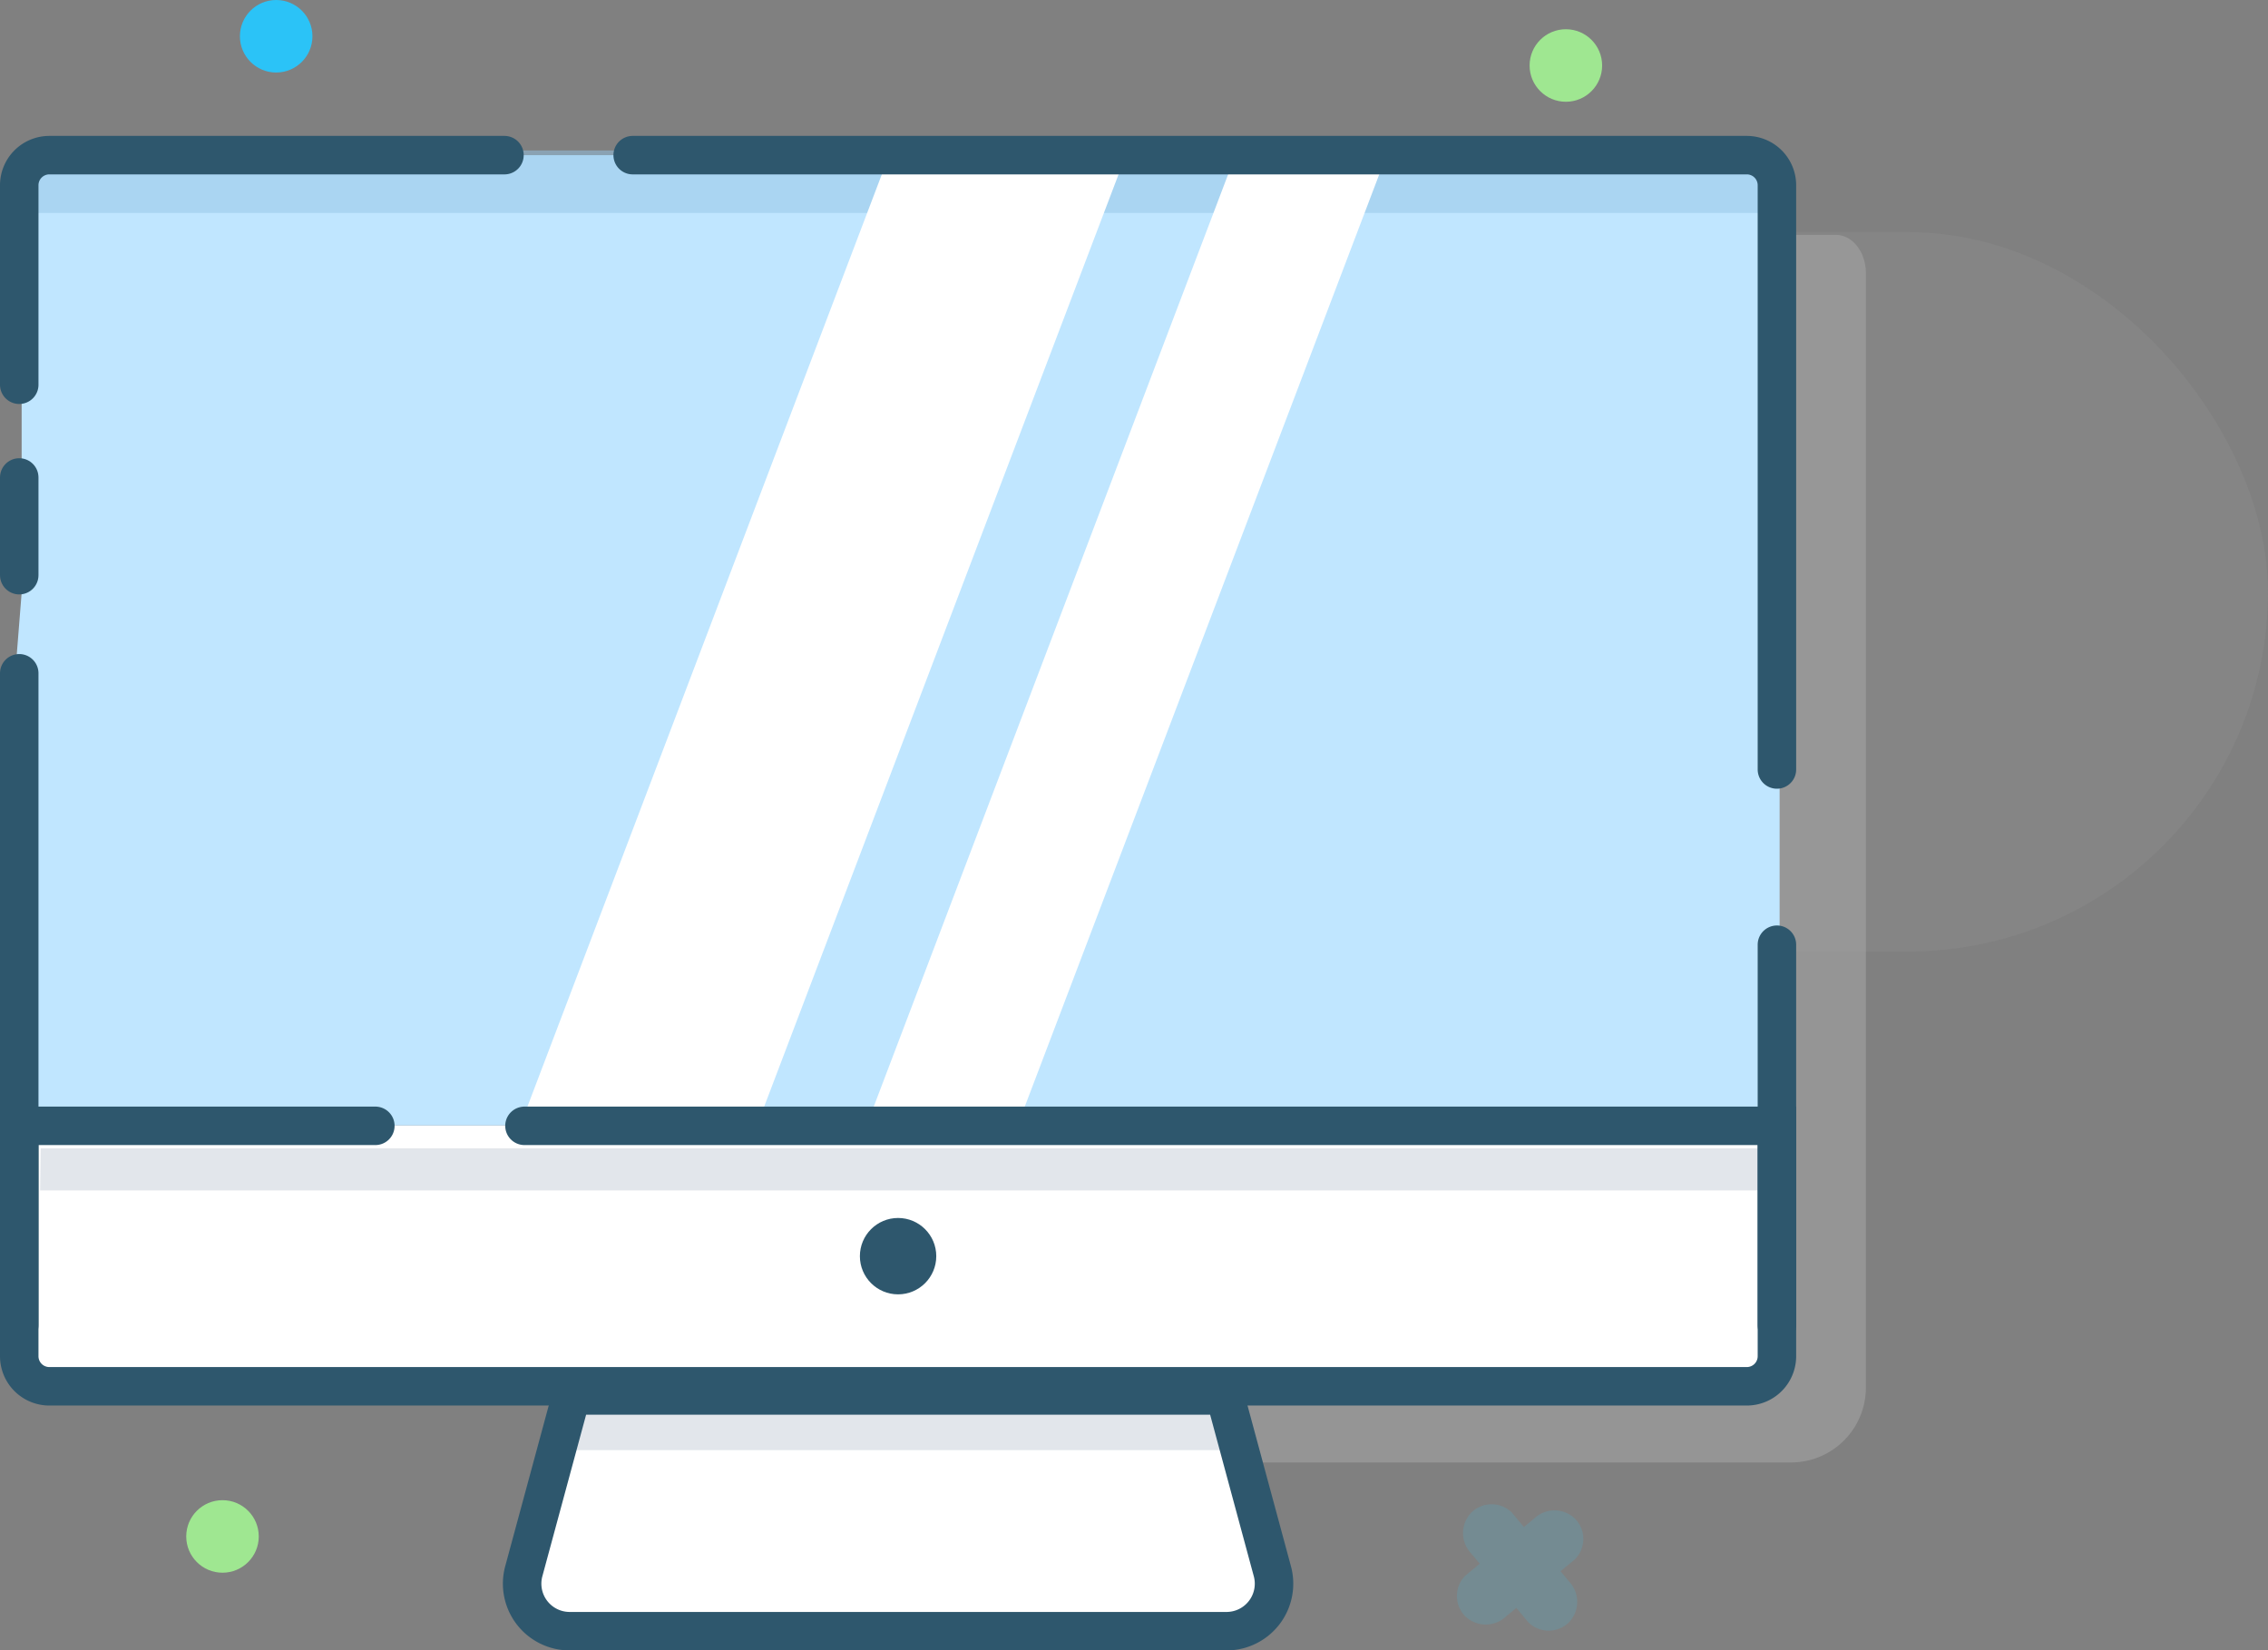 <svg xmlns="http://www.w3.org/2000/svg" viewBox="0 0 235.77 171.59"><rect x="0" y="0" width="235.77" height="171.59" fill="#808080" stroke="none"/><defs><style>.cls-1,.cls-3{fill:#aaa;}.cls-1,.cls-14,.cls-9{opacity:0.5;}.cls-2{fill:#9fe791;}.cls-3{opacity:0.12;}.cls-4{fill:#2bc3f7;}.cls-5,.cls-8{opacity:0.15;}.cls-6{fill:#32caf8;}.cls-7,.cls-9{fill:#fff;}.cls-8{fill:#3f5a7c;}.cls-10{fill:#c0e6ff;}.cls-11,.cls-12{fill:none;stroke:#2e576d;stroke-miterlimit:10;stroke-width:4px;}.cls-12{stroke-linecap:round;}.cls-13{fill:#2e576d;}.cls-14{fill:#94c5e6;}</style></defs><title>Asset 20</title><g id="Layer_2" data-name="Layer 2"><g id="Layer_1-2" data-name="Layer 1"><path class="cls-1" d="M11.25,82V28.42c0-2.18,1.4-4,3.13-4H190.84c1.73,0,3.13,1.77,3.13,4V144.26a7.79,7.79,0,0,1-7.79,7.79H73.77c-3.9,0-11.93-3.68-12-7.58L10.25,98Z"/><circle class="cls-2" cx="23.13" cy="159.74" r="3.77"/><rect class="cls-3" x="4.37" y="24.13" width="231.4" height="74.8" rx="37.4" ry="37.4"/><circle class="cls-4" cx="28.71" cy="3.77" r="3.77"/><circle class="cls-2" cx="28.74" cy="90.14" r="3.77"/><circle class="cls-2" cx="162.78" cy="6.81" r="3.77"/><g class="cls-5"><path class="cls-6" d="M168.24,128.31l-7.15,5.93a3,3,0,0,0,0,4.24,3.07,3.07,0,0,0,4.24,0l7.15-5.93a3,3,0,0,0,0-4.24,3.07,3.07,0,0,0-4.24,0Z"/><path class="cls-6" d="M171.87,134.85l-5.93-7.15a3,3,0,0,0-4.24,0,3.07,3.07,0,0,0,0,4.24l5.93,7.15a3,3,0,0,0,4.24,0,3.07,3.07,0,0,0,0-4.24Z"/></g><g class="cls-5"><path class="cls-6" d="M159.48,157.88l-7.15,5.93a3,3,0,0,0,0,4.24,3.07,3.07,0,0,0,4.24,0l7.15-5.93a3,3,0,0,0,0-4.24,3.07,3.07,0,0,0-4.24,0Z"/><path class="cls-6" d="M163.11,164.42l-5.93-7.15a3,3,0,0,0-4.24,0,3.07,3.07,0,0,0,0,4.24l5.93,7.15a3,3,0,0,0,4.24,0,3.07,3.07,0,0,0,0-4.24Z"/></g><path class="cls-7" d="M128.34,145.08H60.41l-4.95,18.28a4.94,4.94,0,0,0,4.77,6.23h68.28a4.94,4.94,0,0,0,4.77-6.23Z"/><polygon class="cls-8" points="128.46 150.77 58.17 150.77 59.35 146.39 127.28 146.39 128.46 150.77"/><path class="cls-7" d="M184.64,117v23.63a3.48,3.48,0,0,1-3.48,3.48h-53.9l0-.08H59.32l0,.08h-54A3.15,3.15,0,0,1,2.16,141V117Z"/><path class="cls-9" d="M2.12,141.15v.12a3.29,3.29,0,0,0,3.29,3.29H181.36a3.24,3.24,0,0,0,3.24-3.24v-.17Z"/><path class="cls-10" d="M2.25,61.64V19.26a3.13,3.13,0,0,1,3.13-3.13H181.84A3.13,3.13,0,0,1,185,19.26V117H2.25l-1-42.75"/><path class="cls-11" d="M127.33,145.08H59.4l-4.95,18.28a4.94,4.94,0,0,0,4.77,6.23H127.5a4.94,4.94,0,0,0,4.77-6.23Z"/><polyline class="cls-12" points="39.02 117.05 2 117.05 2 137.78"/><circle class="cls-13" cx="93.36" cy="130.6" r="3.97"/><path class="cls-14" d="M1.83,20.45v1.69H185V19.82a4.18,4.18,0,0,0-4.18-4.18H6.64A4.81,4.81,0,0,0,1.83,20.45Z"/><line class="cls-12" x1="2" y1="59.8" x2="2" y2="49.64"/><path class="cls-12" d="M184.72,98.22V141a3.13,3.13,0,0,1-3.13,3.13H5.13A3.13,3.13,0,0,1,2,141V70"/><path class="cls-12" d="M2,40V19.26a3.13,3.13,0,0,1,3.13-3.13H52.44"/><polygon class="cls-8" points="185.77 123.77 4.17 123.77 4.23 119.39 182.72 119.39 185.77 123.77"/><polygon class="cls-7" points="117.42 15.13 79.06 116.05 54.45 116.05 92.81 15.13 117.42 15.13"/><polygon class="cls-7" points="144.52 15.13 106.15 116.05 90.45 116.05 128.81 15.13 144.52 15.13"/><polyline class="cls-12" points="184.72 137.78 184.72 117.05 54.52 117.05"/><path class="cls-12" d="M65.77,16.13H181.59a3.13,3.13,0,0,1,3.13,3.13V80"/></g></g></svg>